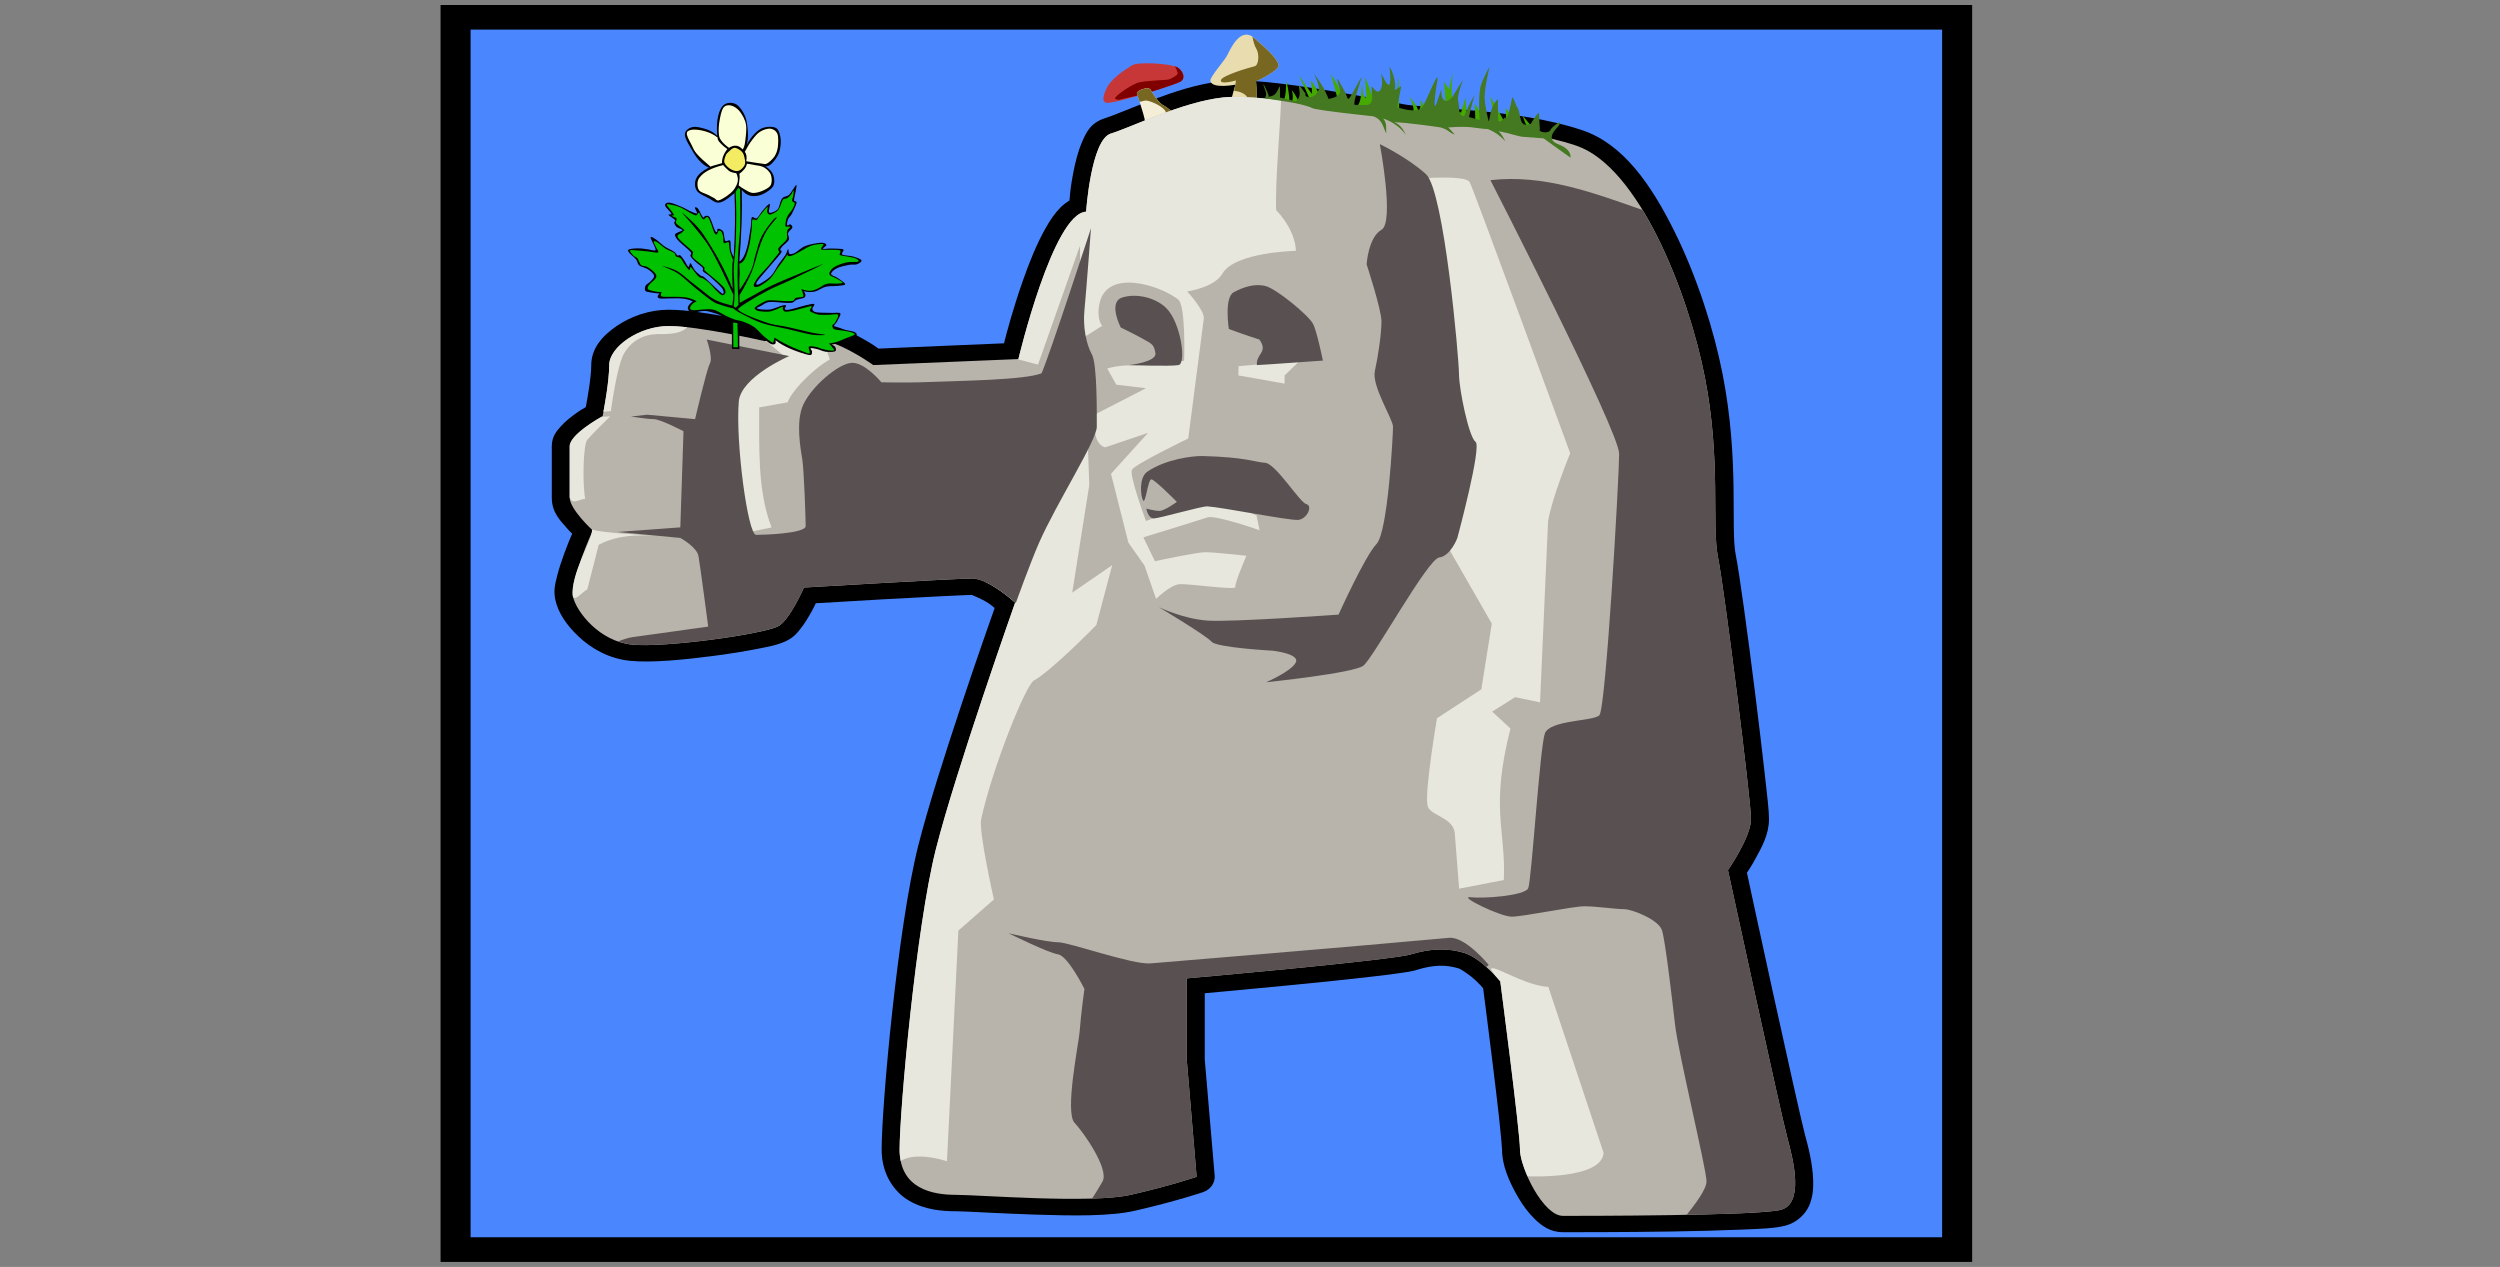 <svg id="eiru38bSVlw1" xmlns="http://www.w3.org/2000/svg" xmlns:xlink="http://www.w3.org/1999/xlink" viewBox="0 0 1920 973" shape-rendering="geometricPrecision" text-rendering="geometricPrecision"><rect x="0" y="0" width="1920" height="973" fill="#808080" stroke="none"/><path d="M0,0h100v100h-100Z" transform="matrix(11.532 0 0 9.464 349.888 13.291)" paint-order="stroke fill markers" fill="#4a87ff" stroke="#000" stroke-width="2" stroke-linecap="round"/><g transform="matrix(4.598 0 0 4.189 423.743 26.561)"><g><path d="M111.79,8.57c-3.923.462-7.941,1.946-11.469,3.406-3.527,1.46-6.695,2.95-7.875,3.344-2.497.832-3.243,2.762-3.906,4.469-.664,1.707-1.078,3.578-1.406,5.406-.484,2.69-.564,4.05-.657,5.219-.549.366-1.053.796-1.5,1.281-.966,1.067-1.737,2.338-2.468,3.75-1.463,2.824-2.747,6.301-3.844,9.75-1.61,5.06-2.59,9.1-3.125,11.406l-20.97.97c-.5-.378-.835-.679-1.969-1.406-1.703-1.093-3.809-2.366-6.219-2.906-2.228-.5-4.767-.403-7.031-.313-2.007.08-3.298.186-3.656.219-.424-.105-2.57-.64-5.719-1.281-3.443-.702-7.403-1.438-10.438-1.438-3.256,0-6.274,1.203-8.625,2.938s-4.313,4.06-4.313,7.218c0,2.3-.7,6.425-.906,7.688-.588.382-.89.544-1.812,1.281-.783.626-1.587,1.316-2.313,2.188-.726.871-1.562,1.92-1.562,3.718v9.375c0,2.846,1.47,4.278,2.562,5.688.425.549.486.565.844.969-.366.925-.658,1.633-1.281,3.5-.468,1.402-.93,2.885-1.25,4.312s-.616,2.642-.281,4.313c.465,2.329,1.792,4.564,3.875,6.719c2.082,2.154,5.025,4.087,8.687,4.468c3.484.363,8.71-.17,13.844-.906c2.567-.368,5.057-.808,7.125-1.25s3.526-.722,4.938-1.437c1.38-.7,1.992-1.602,2.625-2.5.632-.899,1.157-1.873,1.625-2.782.455-.885.502-1.052.78-1.687c1.401-.091,5.462-.362,11.22-.719c6.672-.414,14.129-.812,14.906-.812-.221,0,1.542.63,2.812,1.593.531.403.557.478.938.813-.99,3.08-9.547,29.65-12.75,43.53-3.456,14.977-6.125,47.848-6.125,55.782c0,4.353,1.983,7.708,4.625,9.375s5.531,1.906,7.75,1.906c1.5,0,7.4.416,13.469.625c6.068.21,12.286.327,16.469-.719c6.767-1.691,11.375-3.406,11.375-3.406c1.248-.467,2.038-1.701,1.94-3.03l-1.656-21.28v-12.159c2.076-.202,7.23-.715,14.812-1.53c4.487-.484,9.079-1,12.78-1.47c1.851-.234,3.482-.452,4.782-.656c1.3-.203,2.096-.313,3.031-.625c2.86-.953,4.832-.972,6.969-.281.425.137,1.86,1.172,2.875,2.219.739.763.994,1.112,1.25,1.437.095.797.764,6.461,1.531,13.281.41,3.643.82,7.38,1.125,10.406.306,3.027.5,5.576.5,5.906c0,2.827,1.128,5.768,2.687,8.72.78,1.475,1.701,2.852,2.813,4.03s2.528,2.375,4.687,2.375c1.651,0,9.8.012,18.031-.125c4.116-.068,8.24-.187,11.625-.343s5.605-.2,7.532-.75c1.907-.545,3.334-2.142,3.937-3.688.604-1.545.698-3.084.656-4.625-.083-3.08-.841-6.24-1.406-8.5-.429-1.716-3.006-14.353-5.344-26.062-2.229-11.165-4.121-20.844-4.312-21.812.371-.613.714-1.14,1.437-2.594c1.038-2.083,2.25-4.434,2.25-7.25c0-1.491-.287-4.15-.718-8.343s-1.006-9.522-1.625-14.938c-1.24-10.831-2.593-21.745-3.22-25.188-.887-4.886.651-17.202-2.187-33.094-1.423-7.973-4.236-17.785-8.093-26.281-3.857-8.497-8.522-15.924-15.344-18.438-5.674-2.09-12.081-3.001-17.688-3.563s-10.605-.843-12.438-1.25c-2.493-.554-8.166-1.773-14.094-2.781-5.929-1.009-11.887-1.874-16.125-1.375Z"/><path d="M113.07,14.49c-.187-.5,1.125-5.312,1.125-5.312s-3.937.843-4.187-.688c-.113-.69,2.312-3.625,2.812-4.687s2.188-5.375,4.5-3.188s4,3.938,4.063,5-3.75,2.938-3.75,2.938.468,5.2-.438,6.312c-1.01,1.241-4.125-.375-4.125-.375Z" fill="#e9ddaf"/><path d="M117.04,0.41c.1.61.296,1.588.656,2.219.5.875.438,3-.312,3.187s-5.5,1.688-5.625,2.563s2.531.031,2.531.031c-.076.72-.217,1.291-.313,1.906.912.057,2.136.61,2.282,1.438.126.713-.022,2.337-.157,3.562.447-.018.836-.12,1.094-.437.906-1.112.438-6.313.438-6.313s3.812-1.875,3.75-2.937-1.75-2.813-4.063-5c-.092-.088-.19-.152-.281-.219Z" fill="#786721"/><path d="M98.62,10.99c0,0-4.96,1.654-5.925,1.516s-.435-1.583-.172-2.308c.725-2,3.031-3.652,4.443-4.582c1.061-.699,6.615-.276,7.58.413.964.69,1.377,2.067.413,2.618-.965.552-6.339,2.343-6.339,2.343Z" fill="#c83737"/><path d="M104.1,5.84c.204.439.536,1.173.406,1.406-.172.31-1.19.931-1.5,1-.31.07-3.375.193-4.719.469-1.343.276-3.617,2.174-4.03,2.656-.414.482.086.56.5.594.684-.21,2.526-.654,4.187-1.063.529-.177,5.12-1.729,6.031-2.25.965-.55.527-1.936-.438-2.625-.097-.07-.255-.124-.437-.187Z" fill="#800000"/><path d="M97.73,10.74c0,0,1.171,3.962,1.31,4.788-.276.414,2.066.965,2.066.965l3.17-1.791c0,0-1.338-1.288-2.205-1.792-.907-.525-2.102-2.928-2.102-2.928-.579-.358-2.044.132-2.239.758Z" fill="#f4eed7"/><path d="M99.41,9.88c-.666.016-1.542.406-1.687.875c0,0,.245.818.468,1.594.407-.131.882-.27,1.156-.25.483.034,2.38.818,3.063,1.781.32.45.312,1.625.312,1.625l.375-.125l1.188-.656c0,0-1.351-1.31-2.219-1.813-.906-.525-2.094-2.906-2.094-2.906-.144-.09-.34-.13-.562-.125Z" fill="#786721"/><path d="M122.1,12.44c0,0,.655-.727.53-3.977.563,1.437.62,4.507.62,4.507s.915-.865.353-2.74c.562.438,1.502,2.917,1.502,2.917l1.591-1.06c0,0-.944-2.534-1.944-4.597.562.563,2.647,4.406,2.21,3.094c0,0,.073-.522-.177-2.21c1.125,1.375,2.032,4.42,2.032,4.42l2.652-.089c0,0-.638-2.73-1.326-5.48c1.938,3.125,2.122,4.95,2.122,4.95l1.679,1.502c1.51-.983,1.11-2.921,1.414-4.507l.177,1.767c.997,2.192.258-1.98.353-3.093l1.768,5.038l3.36-.796.441-4.507.088,6.717l2.299.265c.323-.954-.125-2.063-.62-3.182.772.948,1.545,1.895,1.503,3.005.275-.824.699-1.65.177-2.474.6.546.939,1.144.707,1.856l3.113-.914c.882.65.36-2.442.334-4.213l.796,1.414.619-3.093c-.374,4.61.016,4.894.088,6.983l1.326.353.707-2.74.353,4.685l1.326.088-.088-3.712l1.944,3.535l1.326-.884-.707-3.977l2.74,5.392-.177-3.27l2.122,3.358c0,0,2.563.796,2.033.796s-1.326-2.74-1.326-2.74l2.74,3.623-1.326,1.061-41.366-6.452Z" fill="#4a0"/><path d="M89.25,32.48c-5.512.276-11.299,27.008-11.299,27.008L53.699,60.59c0,0-4.61-3.65-7.992-4.41-3.069-.688-10.197,0-10.197,0s-11.024-2.755-15.984-2.755-9.922,3.858-9.922,7.165-1.102,9.37-1.102,9.37-5.512,3.308-5.512,5.512v9.37c0,2.205,3.859,6.064,3.859,6.064s-3.859,9.37-3.308,12.125c.552,2.756,4.412,8.246,9.922,8.82c5.502.572,21.404-1.865,24.252-3.308c1.967-.996,4.41-7.165,4.41-7.165s25.354-1.654,28.11-1.654c2.755,0,7.165,4.41,7.165,4.41s-9.922,30.866-13.228,45.196c-3.307,14.33-6.063,47.953-6.063,55.118s5.511,8.268,9.37,8.268s22.599,1.653,29.213,0c6.614-1.654,11.024-3.307,11.024-3.307l-1.654-21.496v-14.882c0,0,34.173-3.308,37.481-4.41c3.307-1.102,6.075-1.163,8.82-.275c2.842.919,6.062,5.236,6.062,5.236s3.307,27.559,3.307,30.866s3.859,12.126,7.166,12.126s32.52,0,36.378-1.103c3.858-1.102,2.204-8.819,1.102-13.228-1.102-4.41-9.921-49.055-9.921-49.055s3.858-6.063,3.858-9.37-4.41-41.89-5.512-47.953.551-17.638-2.204-33.07-11.024-38.584-21.496-42.442c-10.473-3.858-24.803-3.582-29.764-4.685-4.961-1.102-22.437-4.932-29.213-4.134s-15.433,5.512-18.74,6.614c-3.308,1.103-4.134,14.331-4.134,14.331Z" fill="#b8b4ab"/><path d="M89.25,32.47c-5.512.276-11.312,27.031-11.312,27.031h-.188l3.47,1l8.093-25.156ZM19.531,53.439c-4.96,0-9.937,3.85-9.937,7.156c0,2.917-.768,7.408-.97,8.563.41-.04.702-.069,1.25-.125.276-2.185,1.16-8.673,2.25-10.656c1.748-3.176,4.463-3.494,5.907-3.47c2.523.045,3.797-.353,4.594-1.25-1.148-.138-2.226-.218-3.094-.218Zm21.594,2.438c-2.53.03-4.803.234-5.312.28l2.825,2.632-8.482,5.65l1.966,26.97l4.601-1.05c-2.423-6.766-2.037-15.075-2.078-22.005l4.776-.94c.362-1.539,3.653-5.714,7.017-7.85-.316-1.148-.689-2.278-1.063-3.407-1.138-.207-2.692-.3-4.25-.281ZM9.75,70.002l-1.437.062C8.135,70.171,3,73.302,3,75.47v9.375c.43,1.36,1.225.49,2.594.25-.475-2.493-.369-9.862.344-10.812.712-.95,3.812-4.281,3.812-4.281ZM6.719,90.752c.208,1.636-3.742,8.405-3.188,12.28.37.922,1.616-.9,2.407-1.312l1.906-8.187c3.237-1.842,6.4-1.82,9.906-1.625-3.824-.219-9.473-.611-11.031-1.157Zm159.74,83.837c-4.883-.196-12.908-6.936-8.02-.994c0,0,3.282,27.537,3.282,30.844c0,1.15.502,2.995,1.25,4.875c0,0,12.475.675,12.713-4.311Zm-21.2-148.21c0,0,7.388-.672,8.06.671s16.792,49.704,16.792,49.704-3.023,8.06-3.694,12.426l-1.344,33.248-4.162-.95-3.833,2.646l3.056,3.104c-3.42,14.751-.746,18.534-1.106,27.776l-7.47,1.581-.729-10.19c-.238-2.967-4.421-3.231-4.562-5.16-.475-2.612,1.597-15.9,1.597-15.9l7.406-5.299l1.743-12.049-7.724-14.777ZM89.533,74.74l-16.97,25.655c2.396,1.245,4.845,3.72,4.845,3.72s-9.943,30.887-13.25,45.218-6.063,47.928-6.063,55.094c0,.762.072,1.463.188,2.094c0,0,2.032-1.869,7.731.031l1.906-42.28l5.932-5.707c0,0-2.571-12.52-2.132-14.718c1.9-9.499,7.443-24.579,8.8-25.414c3.087-1.9,10.443-10.187,10.443-10.187L93.61,97.274l-6.672,5.035l2.844-19.725Zm23.969-63.313c-.502.016-.952.044-1.375.094-6.776.798-15.443,5.523-18.75,6.625-3.307,1.103-4.125,14.312-4.125,14.312-.375.019-.75.192-1.125.438l.375,22.875l3.437-2.375c0,0-1.004-1.162-.452-4.083c1.213-6.415,9.945-3.448,13.135-.758c1.322,1.115,1.005,11.247,1.005,11.247s-6.88.844-9.063.844-3.78.563-3.78.563l1.5,2.968l4.968.657-8.844,5c.152,2.725.325,5.294,2.031,5.843l7.157-2.656-6.188,7.5l2.906,12.625l2.688,4.188l1.937,6.125c0,0,2.333-2.52,3.844-2.688s9.574,1.172,9.406.5c-.168-.671,1.844-5.719,1.844-5.719s-5.364-.656-6.875-.656-8.406,1.656-8.406,1.656l-1.938-4.375c0,0,9.345-3.152,10.688-3.656c1.344-.504,8.72,2.344,8.72,2.344l-.5-2.688c0,0-5.552-2.863-7.063-3.03-1.512-.169-11.406,4.03-11.406,4.03s-2.848-8.398-2.344-9.406c.504-1.007,9.406-5.719,9.406-5.719s2.426-20.457,2.594-21.969c.168-1.51-2.764-4.988-2.764-4.988s4.558-.733,5.87-3.262c2.06-3.969,12.269-4.187,12.269-4.187s.198-3.362-3.284-7.473c-.202-4.95.68-15.23.815-20.152-3.136-.412-6.097-.662-8.312-.593ZM124.94,59.803l-10.227.992-.023,1.695l7.718,1.5v-1.5Z" fill="#e7e7dd"/><path d="M138.31,20.08c0,0,2.48,14.331.276,15.709s-2.48,6.339-2.48,6.339s2.48,8.267,2.48,10.473c0,2.204-.552,6.338-1.103,9.094s3.032,8.82,3.032,10.197-.827,19.291-2.756,21.496c-1.93,2.205-6.339,12.953-6.339,12.953s-17.638,1.378-21.772,1.103c-4.134-.276-8.268-2.48-8.268-2.48s7.993,5.236,8.82,6.338c.826,1.102,10.196,1.654,10.196,1.654s4.685.55,3.859,2.204c-.827,1.654-4.961,3.583-4.961,3.583s14.606-1.654,16.26-3.032s10.748-19.567,12.677-19.843c1.93-.275,3.031-3.582,3.031-3.582s4.134-16.811,3.032-17.638-2.756-9.646-2.756-12.402-2.48-33.622-5.512-36.654c-3.031-3.032-7.716-5.512-7.716-5.512Zm18.476,6.608c0,0,21.5,46.022,21.5,50.156s-2.21,46.866-3.313,47.969c-1.102,1.102-8.267.832-9.093,3.313-.827,2.48-2.23,26.997-2.781,28.375-.552,1.378-7.42,1.931-9.625,1.656-2.205-.276,4.945,3.562,6.875,3.562s10.196-1.906,12.125-1.906s5.247.531,6.625.531s5.792,1.946,6.343,3.875c.551,1.93,1.637,12.108,2.188,17.344.551,5.237,5.25,26.483,5.25,28.688c0,1.43-1.928,4.237-3.313,6.125c7.234-.15,14.003-.416,15.72-.906c3.858-1.102,2.195-8.81,1.093-13.219-1.102-4.41-9.906-49.062-9.906-49.062s3.844-6.068,3.844-9.375-4.398-41.874-5.5-47.938c-1.103-6.063.537-17.661-2.22-33.094-1.676-9.391-5.392-21.605-10.405-30.625-8.246-3.16-16.448-6.585-25.406-5.469ZM90.067,35.501c0,0-6.872,23.149-8.25,26.594-2.756,1.24-13.592,1.38-20.406,1.656-2.111.085-6.344,0-6.344,0s-2.889-3.838-5.094-3.563c-2.204.276-6.456,4.224-7.925,7.57-1.367,3.113-.47,8.271-.194,10.2.276,1.93.557,10.758.557,12.136s-6.903,1.625-8.281,1.625-3.453-16.995-2.888-24.444c.342-4.508,8.419-8.337,8.419-8.337L25.88,55.907c0,0,1.082,3.304.531,4.406s-2.469,10.188-2.469,10.188l-8-.812-2.7.331c0,0,2.692.481,3.794.481s4.969,2.219,4.969,2.219l-.531,17.625-10.5.844l10.5,1.093c0,0,2.755,1.66,3.03,3.313.276,1.653,1.626,12.938,1.626,12.938s-10.727,1.662-12.656,1.937c-.648.093-1.512.41-2.375.782.752.285,1.542.507,2.375.593c5.502.573,21.402-1.87,24.25-3.312c1.967-.996,4.406-7.156,4.406-7.156s25.338-1.657,28.094-1.657s7.188,4.407,7.188,4.407v.03l.125-.03c0,0,2.425-7.387,3.875-11c2.894-7.211,9.625-18.738,9.625-21.22c0-2.48.076-11.471-.813-13.25-.965-1.929-1.526-5.093-1.25-8.124.276-3.032,1.094-15.031,1.094-15.031ZM99.451,80.16c-1.397,1.07-1.103,4.409-.69,5.236.414.827.828-3.858,1.379-3.858s4.272,4.133,4.272,4.133-2.067,1.654-2.894,1.654-2.205-.413-2.205-.413.276,1.791,1.24,1.791c.965,0,7.965-2.263,8.957-2.205c2.343.138,13.642,2.618,15.158,2.48c1.516-.137,2.48-2.617,1.378-2.893s-5.098-7.441-6.89-7.579c-1.791-.138-3.26-1.041-10.473-1.24-1.54-.043-6.192.563-9.232,2.894Zm13.642-26.181c0,0-.827-5.788.827-6.752c1.653-.965,3.582-1.654,5.374-1.103c1.791.551,7.027,5.236,7.854,6.89.643,1.287,1.654,6.752,1.654,6.752s-10.473.827-11.024.827c-.158-2.146,1.952-2.318.413-4.685-1.654-.552-5.098-1.93-5.098-1.93Zm-18.051-.276c0,0-2.205-4.685.275-5.512s5.58.093,7.304,1.93c2.435,2.594,3.445,10.196,2.067,10.472s-8.268,0-8.268,0s4.685-.55,4.41-2.204c-.276-1.654-.552-1.654-2.343-2.756-1.174-.722-3.445-1.93-3.445-1.93ZM76.286,164.753c0,0,6.628,3.6,8.281,3.875c1.654.276,4.406,6.344,4.406,6.344s-.542,4.136-.818,7.994c-.139,1.944-2.492,14.607-.838,16.537s5.79,8.546,4.687,10.75c-.454.909-1.139,2.072-1.75,3.157c2.588-.086,4.862-.294,6.438-.688c6.614-1.654,11.031-3.312,11.031-3.312l-1.656-21.5v-14.875c0,0,34.162-3.304,37.469-4.407c3.307-1.102,6.099-1.168,8.844-.28c1.277.412,2.615,1.508,3.718,2.593l.407-.375c0,0-3.883-5.244-6.625-4.969-18.003,1.805-46.843,4.412-49.875,4.688-3.032.275-13.508-3.875-15.438-3.875s-8.282-1.657-8.282-1.657Z" fill="#595151"/><path d="M119.09,11.69c.635-.974-.238-1.813-.206-2.637.457,1.008,1.01,2.135.827,2.343c1.504-.18,1.394-1.228,1.929-1.93v2.068l2.618.689c1.118-.877.474-2.006.551-3.032l1.103,1.654c-.317.732,1.528,1.246,2.204-.827.138-.827-.826-2.894-.826-2.894s1.136,1.686,1.585,2.593c.356.719.895,2.092.895,2.092c1.037-.25,1.836-.578,1.9-1.36.059-.74-.595-1.927-.421-2.383l1.14,2.228c.696,1.361.362,2.443,1.515.137l1.378-2.756c-.355,1.804-1.807,5.528-.965,5.237h1.792c1.412-.139.79-2.084.827-3.445l.688.827c.834.643,1.382-.922.878-3.245l.776,1.591c1.25,2.187.64-2.715.64-2.715.481.625,1.202,2.96.876,4.23l1.102-.688-.689,3.858c1.925.655,3.676.913,4.272-.138.78-1.378,3.064-8.006,2.342-4.134-.139.748-.735,5.459-.05,3.593.234-.64.83-2.8.818-2.58-.09,1.572.522,3.02,1.814,1.38l1.828-3.22c0,0-1.103,3.032-.827,3.997.276.964-.16,2.568.965,2.756c0,0,1.228-3.109,1.791-3.859-.375,1-.964,3.996-.964,3.996l1.79.551c0,0-.272-4.083.139-6.063.272-1.31,1.516-3.72,1.516-3.72s-.836,3.746-.827,5.65c.007,1.487.689,4.41.689,4.41.348-1.353.25-2.63,1.516-4.135l.038,3.067c-.069,1.254.271,1.485,1.202.24.218,1.307.972-2.3,1.14-3.494.087-.61.563,1.258.927,1.84.642,1.029.08,3.832,2.204,2.894c0,0,1.378-2.618,1.378-1.791s.138,2.756.138,2.756c-.42.524,1.418.984,1.792.138.137-.552,2.388-2.3,1.288-.664-.317.472-2.33,2.356.013,3.32c2.342.965,2.006,2.442,2.006,2.442l-4.485-3.53c0,0-1.87-.153-3.496-.291-.7-.06-2.492-.726-3.319-.864-.826-.138-1.791-.551-1.102-.413.689.137,1.516,2.067,1.516,2.067-.69-.735-1.317-1.47-2.894-2.205-2.208-.1-2.567-.637-6.625-.301c0,0,1.413,1.61.975,1.266-.99-.423-.892-.825-2.26-1.266c0,0-6.094-1.003-7.844-.94c1.312.25,2.051,2.31,2.051,2.31s-1.172-2.06-3.797-2.998c.736.929.406,1.821.551,2.756-.6-1.114-.554-2.506-2.205-3.17c0,0-9.645-1.102-10.197-1.515-1.875-.938-6.08-1.46-7.924-1.773Z" fill="#447821"/></g></g><g transform="matrix(.579 0 0 0.623 482.302 78.958)"><g><path d="M147.69,303.74v-31.93c4.14.04,8.28,1.19,12.85,3.6c4.5,2.27,9.14,6.91,13.93,10.48c4.65,3.56,10.19,8.71,13.72,10.73c3.35,1.94,5.43,1.26,6.66.72c1.22-.65,1.44-2.34.64-4.79c5.19,3.81,11.38,7.09,18.87,10.26c7.45,3.09,20.55,7.27,25.7,8.1c4.9.57,3.71-2.67,4.07-4.03.36-1.41-3.06-3.82-1.91-4.32c1.15-.51,4.86.14,8.35.97c3.46.72,7.57,2.81,11.78,3.35c3.96.36,10.08.47,12.23-.51c2.02-1.04,1.19-3.63.44-5-.87-1.4-2.49-2.56-5.15-3.31c5.26-.72,10.3-1.84,15.66-3.35c5.22-1.59,13.28-4,15.84-5.98c2.48-2.19,3.24-4.21-1.08-6.19-4.64-1.94-21.81-3.35-25.7-5.47-3.82-2.31,1.76-4.97,2.98-7.85c1.19-3.02,5.19-7.78,4.07-9.54-1.19-1.73-5.87-.54-11.12-.72-5.51-.32-16.38.04-20.81-.72-4.32-.83-4.79-2.45-5.15-4.03-.47-1.73,3.64-5.15,2.59-5.98-1.22-.9-4.14-.21-9.43.94-5.44,1.04-17.06,4.5-22.1,5.51-4.93.9-6.59.72-7.49,0-.97-.87,1.94-4.04,1.51-4.79-.68-.83-1.26-.83-4.93,0-3.78.79-11.38,4.35-16.96,5-5.68.51-14.61-.39-16.48-1.19-1.77-.9,2.73-2.23,5.58-3.56c2.55-1.37,5.65-4.03,10.69-4.54c5.04-.57,14.58.72,19.73.98c4.97.07,7.99.36,10.73-.26c2.66-.79,3.02-2.44,5.79-3.56c2.74-1.04,9.04-1.48,10.69-3.1c1.52-1.72,1.19-4.24-1.26-7.41c4.65,1.3,9.18,1.33,14.15.5c4.82-.97,10.01-4.86,14.98-5.97c4.86-1.16,9.97-.54,14.36-.94c4.25-.54,11.09-.61,11.38-2.16.1-1.76-6.7-5.47-9.87-7.63-3.2-2.23-8.53-3.03-8.78-5.01-.29-2.01,3.38-5.11,7.27-6.91c3.96-2.05,11.2-3.35,15.88-4.28c4.43-.87,8.02.14,10.94-.72c2.92-1.01,6.88-3.35,6.19-4.93-.94-1.77-6.91-3.53-11.12-4.76-4.4-1.15-12.24-1.11-14.37-2.37-2.08-1.41,2.56-4.83,1.7-5.98-1.12-1.19-4.36-1.08-7.49-1.19-3.13-.25-7.71-.28-10.95-.25-3.31-.03-8.13.97-8.78.25-.72-.9,4.86-3.45,4.5-4.75-.54-1.26-2.59-2.91-7.27-2.63-4.86.29-14.9,1.77-20.81,4.04-5.8,2.08-10.44,6.94-13.93,8.6-3.6,1.44-5.58,1.8-7.06.94-1.48-.98-.9-5.94-1.73-5.73-.97.22-1.58,4.25-3.63,7.38-2.2,3.03-5.8,6.91-9,11.23-3.17,4.32-5.84,10.26-10.08,14.51-4.47,4.14-12.93,8.86-16.1,10.26-3.2,1.23-4.35.07-2.77-2.63c1.66-2.91,6.45-7.84,11.99-13.82c5.29-6.08,16.67-17.6,19.94-21.92c3.03-4.43-1.15-2.67-.86-4.04.25-1.44.61-2.01,2.59-4.06c1.87-2.09,7.35-5.66,8.79-8.36c1.29-2.8-1.73-5.9-.87-8.31.87-2.63,4.9-4.86,5.58-6.7.47-1.83-1.55-3.63-2.59-4.03-1.3-.5-3.74,2.16-4.28,1.19-.58-1.15.18-5.22,1.29-7.63c1.12-2.45,3.21-3.6,5.15-6.92c1.84-3.6,5.51-10.44,6.01-13.28.36-2.77-2.99-.94-3.24-3.1-.25-2.37,1.37-7.09,1.95-10.26.43-3.24,2.16-9.14.86-8.56-1.4.61-6.37,9.21-9.22,11.91-2.95,2.49-6.12,1.98-7.95,3.35-1.84,1.3-1.98,1.66-3.21,4.28-1.36,2.49-1.94,8.28-4.5,10.73-2.7,2.38-9.21,4.9-10.94,3.82-1.69-1.26,1.91-10.3.65-10.73-1.48-.39-6.45,5.04-9.22,8.1-2.91,2.88-5.51,8.14-7.92,9.54-2.37,1.26-5.22-2.88-6.44-1.19-1.37,1.7-.61,5.69-1.48,11.42-1.08,5.68-2.59,16.27-4.1,22.43-1.55,6.08-3.1,10.22-4.93,13.82-1.91,3.42-3.93,5.72-6.2,6.91c1.41-16.85,2.45-32.4,2.99-47.2.54-14.9.61-28.36.22-41.22c3.38,3.89,7.27,6.48,11.81,7.38c4.5.87,10.11.26,15.19-1.69c5-2.01,11.95-6.05,14.58-10.01c2.3-4.1,1.91-9.932.21-14.036-1.72-4.104-5.11-7.596-10.29-10.476c2.81.18,5.54-1.044,8.6-3.816c2.95-2.844,7.27-7.704,9.22-12.636c1.94-5.04,2.77-12.06,2.34-17.172-.72-5.184-2.05-11.232-5.8-13.572-3.89-2.376-11.55-2.016-16.49-.72-4.89,1.296-8.92,4.104-12.63,7.884-3.82,3.528-7.13,8.1-10.08,13.572c1.33-4.5,1.83-9.684,1.51-15.552-.32-5.976-1.22-14.004-3.67-19.764-2.67-5.976-7.24-12.204-11.77-14.796-4.76-2.556-11.34-2.412-15.45,0-4.1,2.376-6.91,7.74-8.57,14.292-1.65,6.479-2.08,14.616-1.29,24.552-3.6-3.456-7.96-6.12-13.5-7.848-5.618-1.8-14.582-4.104-19.514-2.88-4.932,1.044-10.152,4.356-9.828,9.54.108,5.256,7.56,15.696,11.124,21.456c3.564,5.544,6.552,9,10.08,12.168c3.418,3.168,6.878,5.292,10.508,6.66-8.384,3.96-13.892,8.28-16.52,13.104-2.628,4.752-2.412,11.16.648,15.48c3.024,4.18,12.272,7.31,16.922,9.79c4.43,2.41,6.3,4.18,9.65,4.75c3.2.4,5.72-.18,9.64-2.12c3.96-2.02,8.36-5.15,13.72-9.54.58,12.71.79,25.42.65,38.66-.15,13.22-.76,26.28-1.69,40.04-1.7-2.42-2.92-5.33-3.68-8.61-.79-3.49.11-9.47-1.04-11.41-1.3-1.84-4.97,1.94-6.44.22-1.48-2.06-1.34-8.82-2.78-11.42-1.72-2.55-5.5-3.7-6.87-3.6-1.37.04-.69,3.71-1.3,4.07-.65.32-1.51.5-2.99-2.38-1.69-3.02-4.6-12.63-6.66-15.51-2.08-2.99-4.28-1.87-5.76-1.91-1.54-.04-1.65,3.17-3.236,1.69-1.8-1.65-4.752-8.75-6.624-10.73-1.908-1.9-3.816-2.08-4.068-.97-.18,1.05,3.708,6.09,2.772,6.91-1.152.65-5.796-1.54-9.216-2.84-3.456-1.4-6.66-3.53-11.16-5.26-4.68-1.9-12.6-4.89-16.272-5.22-3.78-.21-6.012,1.37-5.58,3.78.504,2.24,7.452,7.82,8.352,9.8.684,1.72-4.68.43-3.852,1.65.72,1.23,7.272,4.54,8.568,6.19c1.152,1.52-1.368,2.16-1.044,3.6.36,1.37,1.296,3.5,3.204,5.01c1.8,1.47,7.236,2.7,7.704,3.81.432.94-3.6,1.66-5.148,2.6-1.692.97-4.788,1.44-4.716,3.35-.036,1.83,1.476,4.1,4.932,7.63s12.888,10.11,15.66,13.35c2.556,3.06-1.152,3.14,0,5.22c1.116,2.06,3.636,4.36,6.444,6.92c2.7,2.34,7.812,5.36,9.648,7.41c1.652,1.91-1.008,2.67.612,4.5c1.69,1.77,4.9,2.99,9.22,6.44c4.17,3.42,12.88,10.66,15.87,14.23c2.74,3.52,2.27,6.3,1.51,6.91-.82.54-1.9-.51-6.01-3.82-4.25-3.49-14.97-13.35-18.86-16.41-3.89-3.07-2.27-.29-4.286-1.7-2.16-1.51-6.012-4.31-8.352-6.91-2.448-2.7-4.428-8.1-5.796-8.82-1.44-.68-1.44,5.04-2.772,4.54-1.512-.69-3.996-6.01-5.796-8.35-1.908-2.49-3.672-4.97-5.148-5.94-1.44-.98-2.376.86-3.636.25-1.332-.72-1.512-2.74-4.284-4.54-2.952-1.94-8.82-4.17-12.888-6.69-4.068-2.7-8.352-6.66-11.34-8.57-3.24-1.98-6.804-4.25-7.092-2.63-.18,1.69,4.716,9.54,5.796,12.42c1.008,2.67,1.476,3.39,0,3.82-1.656.36-5.976-1.05-9.648-1.44-3.852-.54-8.388-1.26-12.636-1.19-4.212-.04-10.584.43-12.456,1.4-2.016.94-.756,2.2.864,4.32c1.548,2.02,6.552,5.15,8.784,7.85c2.232,2.59,1.692,5.51,4.5,7.63c2.772,1.98,8.208,2.6,11.592,4.76c3.312,2.12,7.38,5.22,7.92,7.88.252,2.56-3.384,5.29-5.364,7.38-2.016,1.94-4.932,2.88-5.976,4.75-1.152,1.87-1.296,4.72-.432,6.19.792,1.26,2.16,1.3,5.364,1.91c3.132.54,7.632,1.15,13.5,1.69-3.06,2.81-3.276,4.72-.648,5.73c2.592.97,10.692.07,16.092.21c5.292-.03,10.728-.32,15.624.26c4.752.54,9.108,1.65,13.068,3.34-4.284,3.06-6.444,5.76-6.624,8.1-.144,2.27,2.088,4.97,5.58,5.73c3.384.57,10.476-1.87,14.76-1.91c4.25-.11,6.34.22,10.73,1.4c4.35,1.08,10.55,2.88,15.23,5.26c4.64,2.2,8.53,5,12.2,8.28v31.68c3.28.14,6.55.28,9.87.46Z" fill-rule="evenodd" stroke="#000" stroke-width="0.036" stroke-miterlimit="10"/><path d="M139.55,270.87l5.58.72c.18,4.79.32,9.51.43,14.55.11,4.93.18,10.01.22,15.23-.72-.15-1.59-.22-2.59-.22-1.01,0-2.2.07-3.42.22-.08-10.16-.15-20.31-.22-30.5Z" fill="#00c200" fill-rule="evenodd" stroke="#000" stroke-width="0.036" stroke-miterlimit="10"/><path d="M143.4,267.78c-3.92-1.3-8.13-2.7-12.63-4.76-4.58-2.08-10.55-5.72-14.58-7.16-4.18-1.48-6.2-1.4-10.08-1.44-4-.03-9.652.61-13.072.97-3.42.11-5.328.51-7.092.22-1.872-.36-3.456-.94-3.636-2.12-.252-1.37,1.116-3.46,2.592-5.01c1.44-1.51,3.456-2.73,6.192-3.81-3.132-1.87-6.624-3.1-10.476-4.07-3.96-.94-7.812-1.22-12.672-1.4-5.004-.18-12.276-.04-16.272,0-3.888-.04-5.832-.08-7.092-.51-1.332-.68-.972-1.91-.864-2.84c0-.87.36-1.66,1.08-2.38-4.824-.32-8.748-.75-11.772-1.44-3.168-.79-5.904-1.29-6.66-2.63-.756-1.47.288-3.16,2.16-5.47c1.872-2.3,7.272-5.79,8.568-8.1c1.152-2.34.324-4.03-1.512-6.19-2.052-2.3-6.768-5.62-9.864-7.16-3.132-1.73-6.192-.76-8.352-2.49-2.196-1.91-2.988-6.08-4.716-8.1-1.836-2.09-4.14-2.19-5.796-3.81-1.656-1.8-4.68-4.86-4.068-5.98.504-1.01,2.916-.58,7.092-.25c4.032.25,12.06.83,17.136,1.44c4.968.43,11.016,1.94,12.852,1.18c1.62-.93-1.548-3.92-2.556-6.19-1.044-2.37-3.6-6.4-3.204-7.38.288-.93,2.664-.18,5.328,1.44c2.664,1.48,6.516,5.19,10.296,7.38c3.6,2.02,8.964,3.64,11.376,5.26c2.196,1.69,1.152,2.99,2.556,4.28c1.368,1.05,4.464.87,6.228,2.38c1.692,1.62,2.592,4.03,4.5,6.66c1.836,2.37,5.364,7.13,6.84,7.88c1.368.61.9-4.03,1.944-3.81.972.25,2.448,2.84,4.284,5c1.836,2.12,4.428,5.33,6.66,7.13c2.052,1.58,3.888,1.04,6.192,2.41c2.23,1.3,4.61,2.66,7.52,5.22c2.88,2.41,6.7,6.98,9.65,9.54c2.92,2.41,5.37,5.08,7.49,5.47c2.02.36,3.82-1.54,4.28-3.09.29-1.66.04-3.75-2.12-6.41-2.3-2.77-6.73-6.05-10.94-9.54-4.25-3.53-11.74-8.78-14.15-11.2-2.486-2.44.43-2.08-.43-3.34-.98-1.37-2.344-2.42-4.936-4.54-2.772-2.23-8.892-6.16-10.728-8.57-1.8-2.45.72-4.39.216-5.97-.648-1.7-.756-1.52-3.636-4.04-2.988-2.7-10.944-8.64-13.716-11.44-2.808-2.81-3.348-3.96-2.988-5.26.252-1.33,3.168-2.09,4.716-3.1c1.476-1.18,2.952-2.41,4.284-3.81-1.813-1.286-3.601-2.607-5.364-3.96-1.944-1.51-4.896-3.06-5.796-4.79-.828-1.8,1.476-4,.648-5.47-1.152-1.62-5.76-2.59-6.444-3.35-.648-.72,3.132.07,3.024-.94-.216-1.18-2.124-3.38-3.636-5.47-1.656-2.09-5.184-5.47-5.58-6.69-.324-1.26.36-1.44,3.42-.94c2.952.36,9.612,1.87,14.148,3.56c4.5,1.77,8.784,4.61,12.42,6.45c3.42,1.58,6.444,3.42,8.388,3.56c1.8,0,2.196-2.34,2.988-2.84.756-.51,1.008-.83,1.728,0c.576.72,1.188,3.09,2.124,4.5.972,1.4,2.16,3.02,3.42,3.35c1.12.07,2.27-2.38,3.46-2.63.97-.47,1.87-.69,2.98.72c1.16,1.37,2.49,5.04,3.86,8.1c1.26,2.99,2.59,7.85,3.85,10.01c1.15,1.94,2.23,2.73,3.24,2.37.9-.43,1.47-3.92,2.55-4.5.98-.61,2.56-.25,3.64.94.97,1.11,1.76,3.78,2.38,6.19.43,2.38-.26,6.62.86,7.88c1.15,1.05,4.72-1.62,5.98-1.18c1.04.43.75,1.83,1.08,3.81.21,1.87.25,4.5,1.08,7.6.9,3.06,2.16,6.59,4.06,10.73-.64,2.05-1,6.08-1.08,12.09-.07,6.05.15,13.86.65,23.83-4.17-9.79-8.67-19.11-13.93-28.65-5.36-9.54-11.84-19.91-17.35-27.9-5.51-8.03-9.074-13.47-15.014-19.77-6.084-6.48-19.224-17.1-20.808-18.1-1.512-.9,6.372,6.73,11.592,12.63c5.076,5.76,13.86,15.52,18.86,21.93c4.86,6.26,7.1,9.86,10.73,15.94c3.6,6.05,6.88,12.1,11.34,20.52c4.39,8.5,9.47,18.15,15.23,29.78.14.61.14,1.9,0,4.28-.22,2.3-.58,5.44-1.08,9.54-8.82-1.8-16.34-4.1-22.72-6.91-6.4-2.99-9.93-6.3-15.44-10.23-5.688-3.96-12.06-8.89-18-13.14-5.976-4.35-11.16-9.18-17.352-12.38-6.408-3.24-18.288-6.08-19.944-6.44-1.548-.44,6.444,2.48,10.512,4.32c3.888,1.76,7.776,3.06,13.068,6.66c5.148,3.52,11.088,9.07,18.216,14.54c7.128,5.44,18.07,13.68,24.23,17.64c5.94,3.71,6.95,3.38,11.77,5c4.75,1.66,10.4,2.99,16.96,4.54c2.48,2.12,6.8,4.61,13.5,7.74c6.66,3.06,16.13,7.74,25.92,10.73c9.57,2.84,20.73,4.32,31.53,6.66c10.8,2.3,24.09,5.79,32.76,7.13c8.54,1.15,18.18.68,18.26.25-.15-.43-10.44-1.33-18.65-2.85-8.35-1.65-21.35-4.86-30.67-6.69-9.33-1.95-15.81-2.05-24.88-4.5-9.22-2.59-22.54-7.31-29.56-10.26s-11.05-5.37-12.24-7.38c1.84-1.98,6.05-4.83,13.07-8.82c6.95-4.11,19.19-10.59,28.51-15.01c9.22-4.43,14.66-6.05,26.61-11.24c12.02-5.36,42.33-18.86,44.56-20.23c1.88-1.26-21.2,7.6-32.58,12.13-11.41,4.4-25.02,9.54-35.13,14.08-10.15,4.46-18.43,9-25.53,12.64-7.19,3.63-12.78,6.44-17.13,8.82l-.22-9.54c6.55-9.69,11.96-19.37,16.49-29.45c4.43-10.12,7.02-22.5,10.3-30.75c3.13-8.35,5.29-12.96,9-18.82c3.67-5.98,12.2-14.37,13.5-16.42c1.22-2.09-2.67.04-5.98,4.03-3.49,3.93-10.48,12.35-14.15,19.3-3.67,6.84-5.5,14.72-7.74,21.71-2.37,6.8-2.37,12.2-5.97,19.54-3.67,7.31-8.64,15.45-15.45,24.41-.21-4.71-.29-8.71-.21-12.13-.04-3.49.43-4.93.43-8.35c0-3.49-.15-7.42-.43-12.17c2.66-.14,5.04-1.91,7.27-5.58c2.19-3.71,4.17-10.22,5.79-16.2c1.44-6.12,2.56-14.26,3.21-19.55.64-5.29.1-9.86.86-11.91.61-2.16,1.94-.65,3.02-.72c1.05-.11,1.44,1.26,2.99.21c1.41-1.22,3.17-4.39,5.58-7.02c2.34-2.73,7.09-8.31,8.57-8.82c1.33-.39-1.08,4.29-.43,5.98.5,1.58,1.69,3.35,3.85,3.35c2.16-.18,6.73-2.56,9-4.07c2.09-1.62,2.7-2.92,4.07-5.26c1.33-2.48,2.37-7.16,4.1-9.03c1.62-1.91,3.75-.98,5.55-1.91c1.65-1.01,3.27-2.23,4.71-3.82c1.44-1.73,3.21-5.9,3.89-5.72.4.21-.29,4.64-.65,6.91-.36,2.2-1.76,4.28-1.29,5.98.25,1.51,3.38,1.29,3.42,3.09-.08,1.73-1.52,4.47-3.21,7.38-1.83,2.88-5.54,6.01-7.09,9.54-1.58,3.39-2.34,8.71-2.12,10.73.25,1.91,2.26.65,3.42.94c1.08.14,3.09-.4,2.98.46-.25.94-3.42,2.49-4.06,4.79-.8,2.2.36,6.12,0,8.32-.36,1.98-.29,1.94-2.13,4.07-2.01,2.16-7.77,6.44-9.21,8.81-1.44,2.2.72,3.46.64,4.76-.18,1.22.54-.04-1.72,2.88-2.52,2.88-8.18,9.57-12.64,14.54-4.57,4.86-10.91,10.62-14.15,14.76-3.35,4.03-5.43,7.81-5.15,9.54.29,1.69,3.39,2.13,7.06.72c3.6-1.58,10.66-5.83,14.8-9.54c3.99-3.85,6.69-8.89,9.64-12.63c2.81-3.75,5.51-6.7,7.71-9.54c2.16-2.96,4.07-5.48,5.58-7.85-.15,1.4.5,2.19,1.94,2.37c1.37.07,3.53-.43,6.63-1.65c3.09-1.3,7.95-4.21,11.8-5.98c3.68-1.91,6.74-3.85,10.3-5c3.49-1.3,7.6-1.84,10.51-2.16c2.77-.36,5.83-.65,6.41.25.43.9-2.7,3.81-2.99,5-.29,1.01-.39,1.37,1.48,1.66c1.87.18,5.47-.15,9.43,0c3.82.03,10.8-.07,13.32.5c2.41.51,1.08,1.55,1.26,2.6.11.97-1.83,2.41-.43,3.34c1.33.76,5.15,1.08,8.39,1.66c3.09.47,7.95,1.12,10.69,1.94c2.81.98,4.89,2.31,5.58,3.32.43.75,0,1.26-2.56,1.65-2.77.22-8.24-.39-13.07.51-4.93.89-11.91,3.23-15.66,5.22-3.81,1.87-5.58,4.39-6.65,6.19-1.08,1.69-1.34,3.06.21,4.53c1.55,1.41,5.65,2.49,8.57,4.07c2.81,1.48,7.77,3.92,7.95,5c0,.9-3.99.98-7.52,1.19-3.67.11-9.54-.65-13.71.25-4.15.94-7.46,3.96-10.91,5.48-3.6,1.44-6.27,2.84-10.08,3.09-3.93.11-7.92-.61-12.67-2.16c1.08,1.95,1.8,3.6,2.16,5.26.35,1.69,1.47,3.17,0,4.28-1.59.83-7.28.61-9.44,1.44-2.27.83-1.19,2.85-3.85,3.57-2.84.61-7.2.32-12.24.25-5.08-.18-13.25-1.15-17.57-.98-4.32.08-5.11.44-8.35,1.91-3.53,1.51-10.01,5.11-11.81,6.91-1.69,1.66.18,2.27,1.3,3.1.9.76,1.62,1.26,4.5,1.66c2.84.36,8.71.75,12.45.5c3.68-.47,6.27-1.62,9.44-2.63c3.13-1.15,7.38-3.24,9-3.35c1.29-.1-.72,1.52-.22,2.63.47.97,1.01,2.92,3.42,3.35c2.3.29,5.83-.29,10.73-1.19c4.82-1.04,14.25-3.71,18.43-4.53c3.96-.98,5.44-1.41,5.98-.72.47.68-2.7,3.74-2.56,5c.15,1.15,1.08,1.44,3.21,2.38c2.05.82,5,2.34,9,2.88c3.92.39,10.65.07,14.79,0c4.11-.15,7.78-1.01,9.65-.51c1.65.51.9,1.95.65,3.35-.33,1.26-1.62,2.88-2.34,4.28-.76,1.34-1.48,2.49-2.16,3.6-1.01.98-2.63,1.12-2.78,2.38-.1,1.19-.07,3.56,2.34,4.75c2.31.98,7.82.98,11.81,1.66c3.96.68,9.44,1.44,11.99,2.41c2.48.76,4.36,1.66,2.99,2.84-1.55,1.08-7.85,2.88-11.56,4.29-3.74,1.33-6.87,2.91-10.51,4.07-3.794,1.058-7.656,1.849-11.56,2.37c1.44,1.3,2.78,2.7,3.86,4.07c1.11,1.37,3.38,3.49,2.77,4.28-.76.62-4.61.29-7.27,0-2.81-.39-6.34-1.22-9.22-1.9-2.88-.76-5.26-2.06-7.96-2.38-2.84-.58-7.48-1.12-8.78-.25-1.3.97.61,4.17.86,5.72.08,1.33.65,2.34-.21,2.63-.94.22-.83.36-5.37-1.22-4.75-1.73-15.37-5.51-22.28-8.57-6.95-3.1-13.14-6.3-18.86-9.76-.04,1.69-.33,2.99-.87,4.03-.57,1.01-.1,2.81-2.34,1.91-2.34-1.19-7.31-4.64-11.16-7.85-3.96-3.2-7.81-7.88-11.98-10.72-4.25-2.78-8.82-4.79-12.89-6.2-4.11-1.61-7.96-2.37-11.56-2.8Z" fill="#00c200" fill-rule="evenodd" stroke="#000" stroke-width="0.036" stroke-miterlimit="10"/><path d="M131.81,56.997c-1.69-1.008-3.42-2.232-5.33-3.816-2.01-1.656-4.71-4.068-6.01-5.724-1.3-1.764-1.8-3.276-1.51-4.536-3.57-2.7-7.63-4.788-12.21-6.408-4.75-1.728-11.012-3.024-15.44-3.348-4.392-.396-8.568,0-10.728,1.188-2.304,1.044-2.988,2.196-2.34,5.256s4.212,8.82,6.408,12.852c2.16,3.852,2.484,6.048,6.66,10.476s10.12,9.504,18.22,15.768c.28-.288,1.76-.72,4.28-1.44c2.56-.72,6.16-1.728,10.94-2.88-.18-2.88.33-5.688,1.52-8.568c1.18-2.952,2.98-5.796,5.54-8.82Zm-5.54,19.764c1.18,1.404,2.41,2.628,4.06,4.068c1.55,1.404,3.06,2.952,5.37,4.068c2.23.936,4.82,1.62,7.92,1.908c1.91,3.384,2.45,6.696,1.91,10.224-.62,3.531-3.06,7.311-5.55,10.511-2.63,3.1-6.3,5.58-9.65,7.85-3.52,2.12-7.77,4.57-10.51,5-2.73.22-3.09-1.65-5.36-2.84-2.38-1.26-5.11-2.52-8.35-4.07-3.35-1.62-8.824-2.77-11.164-5-2.448-2.27-2.772-5.66-2.772-8.36-.036-2.803.504-5.575,2.988-8.311c2.376-2.88,6.368-6.12,11.588-8.604c5.26-2.484,11.63-4.68,19.52-6.444Zm21.2,10.98c.5.324.72,1.728.65,4.068-.15,2.304-.58,5.688-1.3,10.011c2.49,1.94,5.22,3.63,8.36,5.22c3.06,1.51,6.22,3.7,10.07,4.06c3.75.26,8.36-.86,12.46-2.37c3.93-1.59,9.58-3.93,11.56-7.17c1.87-3.379,1.62-9.247.21-12.883-1.54-3.78-5.47-7.02-9-9.036-3.67-2.016-8.38-2.196-12.2-2.88-3.85-.792-7.31-1.296-10.51-1.656-.51,2.232-1.44,4.284-3.21,6.444-1.8,2.088-4.03,4.104-7.09,6.192Zm9.43-15.732c3.03.396,5.94,1.008,9.43,1.44c3.39.396,7.57,1.152,10.73,1.44c2.88.144,4.47,1.44,7.27,0c2.96-1.548,7.31-5.256,9.87-8.604c2.34-3.42,3.74-6.912,4.5-11.448.57-4.716,1.08-12.384-.43-16.2-1.66-3.852-5.01-6.12-8.79-6.66-3.89-.576-9.61,1.008-13.71,3.348-4.18,2.124-7.24,5.832-10.73,10.008-3.6,4.212-6.73,9.072-10.08,15.012c1.08,1.368,1.8,2.988,2.16,5.004.29,1.98.21,4.104-.22,6.66Zm-4.93-14.58c1.51-1.26,2.7-4.392,3.42-9.54.72-5.292,2.2-14.904,1.08-21.204-1.22-6.408-5.11-12.276-8.35-16.2-3.46-4.032-7.92-6.372-11.59-7.164-3.71-.792-7.53-.396-10.05,2.844-2.66,3.24-4.1,11.124-5.15,16.452-1,5.292-1.29,10.944-.86,15.012.29,3.924.68,5.544,2.99,8.604c2.23,2.952,5.69,6.048,10.51,9.288c3.53-2.124,6.52-2.952,9.65-2.628c2.91.288,5.83,1.8,8.35,4.536Z" fill="#fbffd6" fill-rule="evenodd" stroke="#000" stroke-width="0.036" stroke-miterlimit="10"/><path d="M133.54,60.273c-1.98,1.656-3.21,2.628-4.07,5.004-1.01,2.376-2.48,5.76-1.51,8.604c1.08,2.592,4.53,5.652,7.31,7.38c2.59,1.62,5.83,2.7,8.35,2.844c2.37.144,4.21-.54,6.19-1.908c1.94-1.548,4.57-3.96,5.37-6.66.72-2.88-.33-6.804-1.05-9.54-.83-2.7-1.8-4.752-3.89-6.444-2.19-1.8-6.3-4.212-9-4.032-2.81.036-5.79,3.096-7.7,4.752Z" fill="#f3ec63" fill-rule="evenodd" stroke="#000" stroke-width="0.036" stroke-miterlimit="10"/><path d="M142.97,252.66l3.64-3.6c-.83-12.71-1.26-24.27-1.3-35.5s.47-21.96,1.08-31.21c.47-9.33,1.69-16.24,2.16-24.34.4-8.13.36-15.69.43-24.23c0-8.64-.14-17.6-.43-27.18l-2.16-1.9-3.64,5c.54,7.74.83,17.03.87,28.15-.04,11.13-.33,27.22-.87,38.13-.57,10.76-2.05,18.9-2.34,26.2-.43,7.17.26,11.16.4,16.85.14,5.73.68,11.41.65,16.92-.18,5.29-.47,10.3-1.26,15.02.9.54,1.83,1.11,2.77,1.69Z" fill="#00c200" fill-rule="evenodd" stroke="#000" stroke-width="0.036" stroke-miterlimit="10"/></g></g></svg>